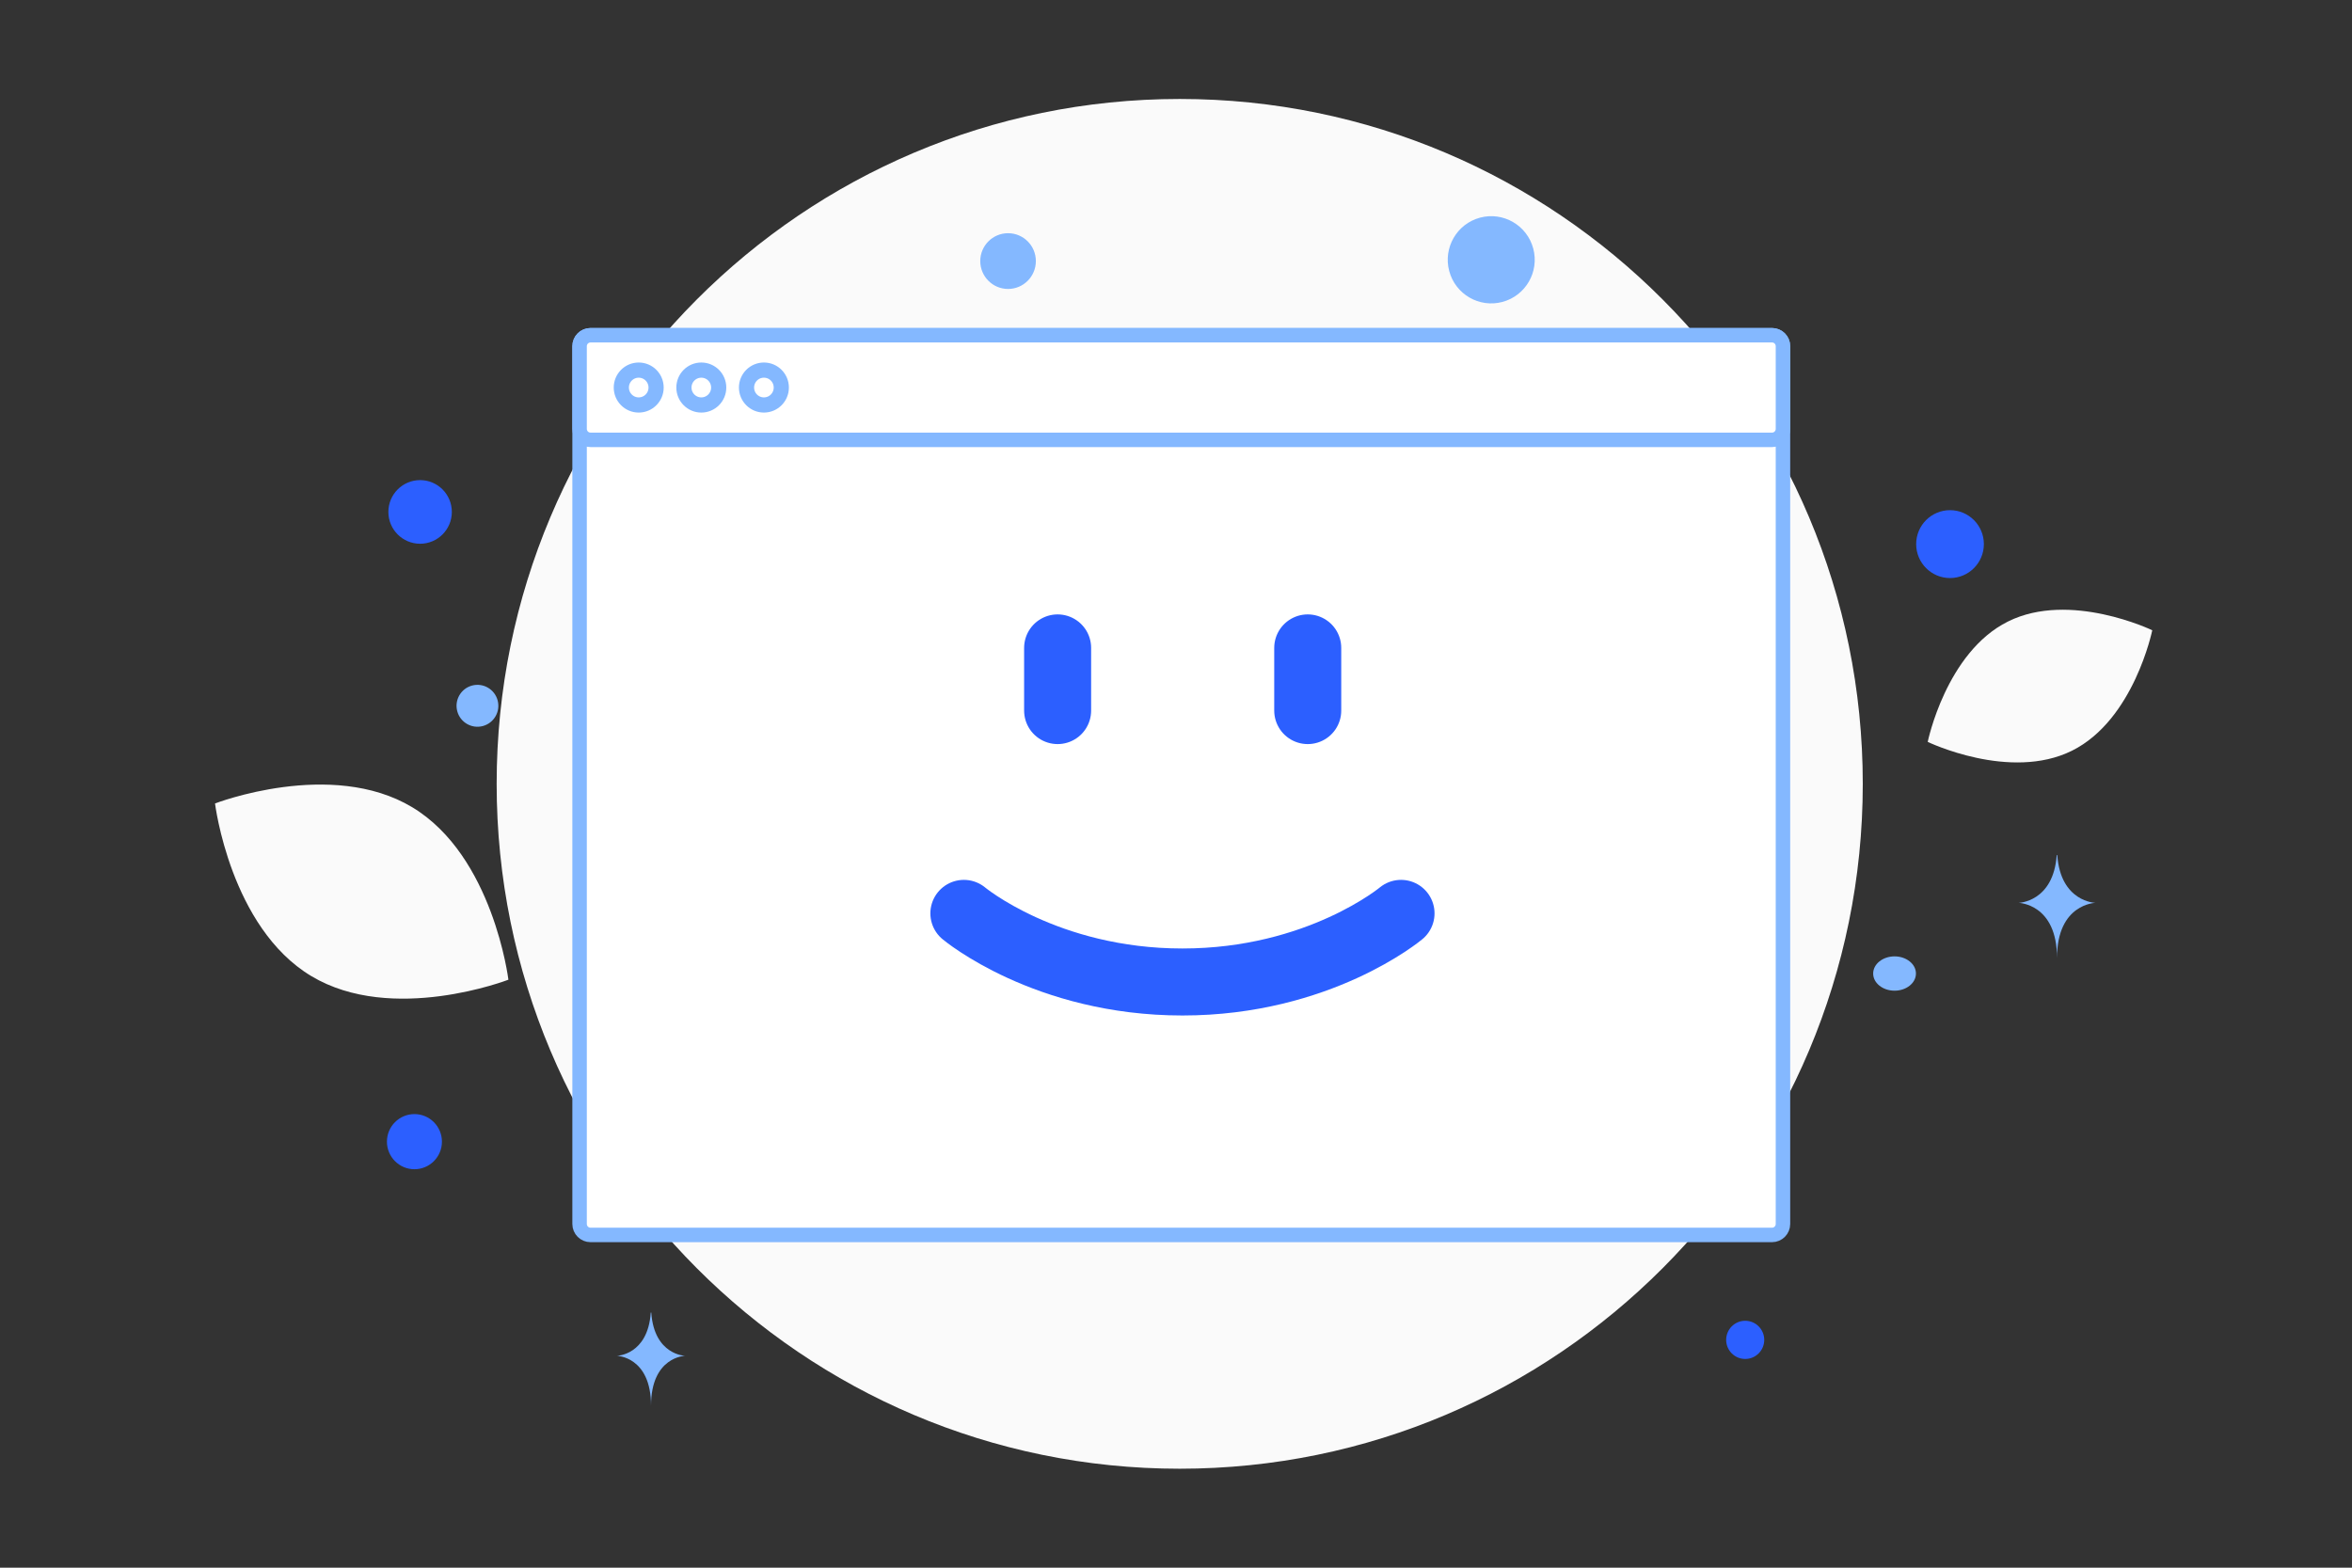 <svg width="351" height="234" viewBox="0 0 351 234" fill="none" xmlns="http://www.w3.org/2000/svg">
<rect x="0" y="0" width="351" height="234" fill="#333333" stroke="none"/>
<g clip-path="url(#clip0_279_1883)">
<path d="M309.213 112.053C299.962 116.655 287.684 110.738 287.684 110.738C287.684 110.738 290.413 97.362 299.668 92.766C308.919 88.164 321.192 94.075 321.192 94.075C321.192 94.075 318.463 107.451 309.213 112.053Z" fill="#FAFAFA"/>
<path d="M176.055 219.228C232.353 219.228 277.991 173.459 277.991 117C277.991 60.541 232.353 14.772 176.055 14.772C119.757 14.772 74.118 60.541 74.118 117C74.118 173.459 119.757 219.228 176.055 219.228Z" fill="#FAFAFA"/>
<path d="M260.445 202.845C258.876 202.845 257.604 201.569 257.604 199.996C257.604 198.422 258.876 197.146 260.445 197.146C262.014 197.146 263.286 198.422 263.286 199.996C263.286 201.569 262.014 202.845 260.445 202.845Z" fill="#2C5FFF"/>
<path d="M61.848 174.525C59.581 174.525 57.744 172.683 57.744 170.41C57.744 168.137 59.581 166.294 61.848 166.294C64.114 166.294 65.952 168.137 65.952 170.41C65.952 172.683 64.114 174.525 61.848 174.525Z" fill="#2C5FFF"/>
<path d="M282.734 147.874C280.971 147.874 279.542 146.728 279.542 145.314C279.542 143.899 280.971 142.753 282.734 142.753C284.496 142.753 285.925 143.899 285.925 145.314C285.925 146.728 284.496 147.874 282.734 147.874Z" fill="#84B8FF"/>
<path d="M306.934 127.632H307.017C307.511 134.656 312.721 134.764 312.721 134.764C312.721 134.764 306.977 134.876 306.977 142.993C306.977 134.876 301.232 134.764 301.232 134.764C301.232 134.764 306.439 134.656 306.934 127.632ZM97.118 195.92H97.191C97.63 202.277 102.252 202.375 102.252 202.375C102.252 202.375 97.156 202.477 97.156 209.823C97.156 202.477 92.059 202.375 92.059 202.375C92.059 202.375 96.679 202.277 97.118 195.92Z" fill="#84B8FF"/>
<path d="M46.444 145.687C58.531 152.952 75.872 146.236 75.872 146.236C75.872 146.236 73.605 127.744 61.51 120.487C49.423 113.222 32.089 119.93 32.089 119.93C32.089 119.93 34.357 138.422 46.444 145.687Z" fill="#FAFAFA"/>
<path d="M100.764 104.21C97.626 104.21 95.082 106.761 95.082 109.908C95.082 113.056 97.626 115.607 100.764 115.607C103.903 115.607 106.447 113.056 106.447 109.908C106.447 106.761 103.903 104.21 100.764 104.21Z" fill="#2C5FFF"/>
<path d="M74.264 104.541C74.71 106.209 73.722 107.924 72.059 108.371C70.395 108.818 68.685 107.828 68.239 106.16C67.793 104.491 68.781 102.777 70.444 102.329C72.108 101.882 73.818 102.873 74.264 104.541Z" fill="#84B8FF"/>
<path d="M247.691 103.324C246.471 103.324 245.481 102.332 245.481 101.108C245.481 99.884 246.471 98.891 247.691 98.891C248.912 98.891 249.901 99.884 249.901 101.108C249.901 102.332 248.912 103.324 247.691 103.324Z" fill="#2C5FFF"/>
<path d="M291.011 76.15C288.221 76.15 285.959 78.418 285.959 81.216C285.959 84.014 288.221 86.282 291.011 86.282C293.8 86.282 296.062 84.014 296.062 81.216C296.062 78.418 293.8 76.15 291.011 76.15Z" fill="#2C5FFF"/>
<path d="M62.695 81.162C60.079 81.162 57.959 79.036 57.959 76.413C57.959 73.79 60.079 71.664 62.695 71.664C65.31 71.664 67.43 73.79 67.43 76.413C67.43 79.036 65.31 81.162 62.695 81.162Z" fill="#2C5FFF"/>
<path d="M260.955 69.312C259.037 69.312 257.483 67.753 257.483 65.829C257.483 63.906 259.037 62.347 260.955 62.347C262.873 62.347 264.428 63.906 264.428 65.829C264.428 67.753 262.873 69.312 260.955 69.312Z" fill="#84B8FF"/>
<path d="M109.309 68.381C107.583 68.381 106.185 66.978 106.185 65.248C106.185 63.518 107.583 62.116 109.309 62.116C111.034 62.116 112.432 63.518 112.432 65.248C112.432 66.978 111.034 68.381 109.309 68.381Z" fill="#84B8FF"/>
<path d="M264.449 50.039H88.125C87.224 50.039 86.494 50.771 86.494 51.674V182.696C86.494 183.6 87.224 184.332 88.125 184.332H264.449C265.35 184.332 266.08 183.6 266.08 182.696V51.674C266.08 50.771 265.35 50.039 264.449 50.039Z" fill="white" stroke="#84B8FF" stroke-width="2.16"/>
<path d="M157.834 96.708V106.065M195.159 96.708V106.065M209.082 136.333C209.082 136.333 196.854 146.576 176.462 146.576C156.07 146.576 143.843 136.333 143.843 136.333" stroke="#2C5FFF" stroke-width="10" stroke-linecap="round" stroke-linejoin="round"/>
<path d="M264.449 50.039H88.125C87.224 50.039 86.494 50.771 86.494 51.674V64.019C86.494 64.922 87.224 65.654 88.125 65.654H264.449C265.35 65.654 266.08 64.922 266.08 64.019V51.674C266.08 50.771 265.35 50.039 264.449 50.039Z" fill="white" stroke="#84B8FF" stroke-width="2.16"/>
<path d="M114.003 55.243H114.003C112.569 55.243 111.407 56.409 111.407 57.846V57.846C111.407 59.284 112.569 60.449 114.003 60.449H114.003C115.436 60.449 116.598 59.284 116.598 57.846V57.846C116.598 56.409 115.436 55.243 114.003 55.243Z" fill="white" stroke="#84B8FF" stroke-width="2.265"/>
<path d="M104.661 55.243H104.66C103.227 55.243 102.065 56.409 102.065 57.846V57.846C102.065 59.284 103.227 60.449 104.66 60.449H104.661C106.094 60.449 107.256 59.284 107.256 57.846V57.846C107.256 56.409 106.094 55.243 104.661 55.243Z" fill="white" stroke="#84B8FF" stroke-width="2.265"/>
<path d="M95.318 55.243H95.318C93.885 55.243 92.723 56.409 92.723 57.846V57.846C92.723 59.284 93.885 60.449 95.318 60.449H95.318C96.751 60.449 97.913 59.284 97.913 57.846V57.846C97.913 56.409 96.751 55.243 95.318 55.243Z" fill="white" stroke="#84B8FF" stroke-width="2.265"/>
<path d="M150.437 43.13C148.146 43.13 146.289 41.267 146.289 38.969C146.289 36.671 148.146 34.809 150.437 34.809C152.729 34.809 154.586 36.671 154.586 38.969C154.586 41.267 152.729 43.13 150.437 43.13Z" fill="#84B8FF"/>
<path d="M228.813 37.093C229.741 40.565 227.686 44.134 224.224 45.064C220.762 45.995 217.203 43.934 216.275 40.462C215.347 36.99 217.402 33.421 220.864 32.49C224.327 31.56 227.885 33.621 228.813 37.093Z" fill="#84B8FF"/>
</g>
<defs>
<clipPath id="clip0_279_1883">
<rect width="350" height="234" fill="white" transform="translate(0.5)"/>
</clipPath>
</defs>
</svg>
